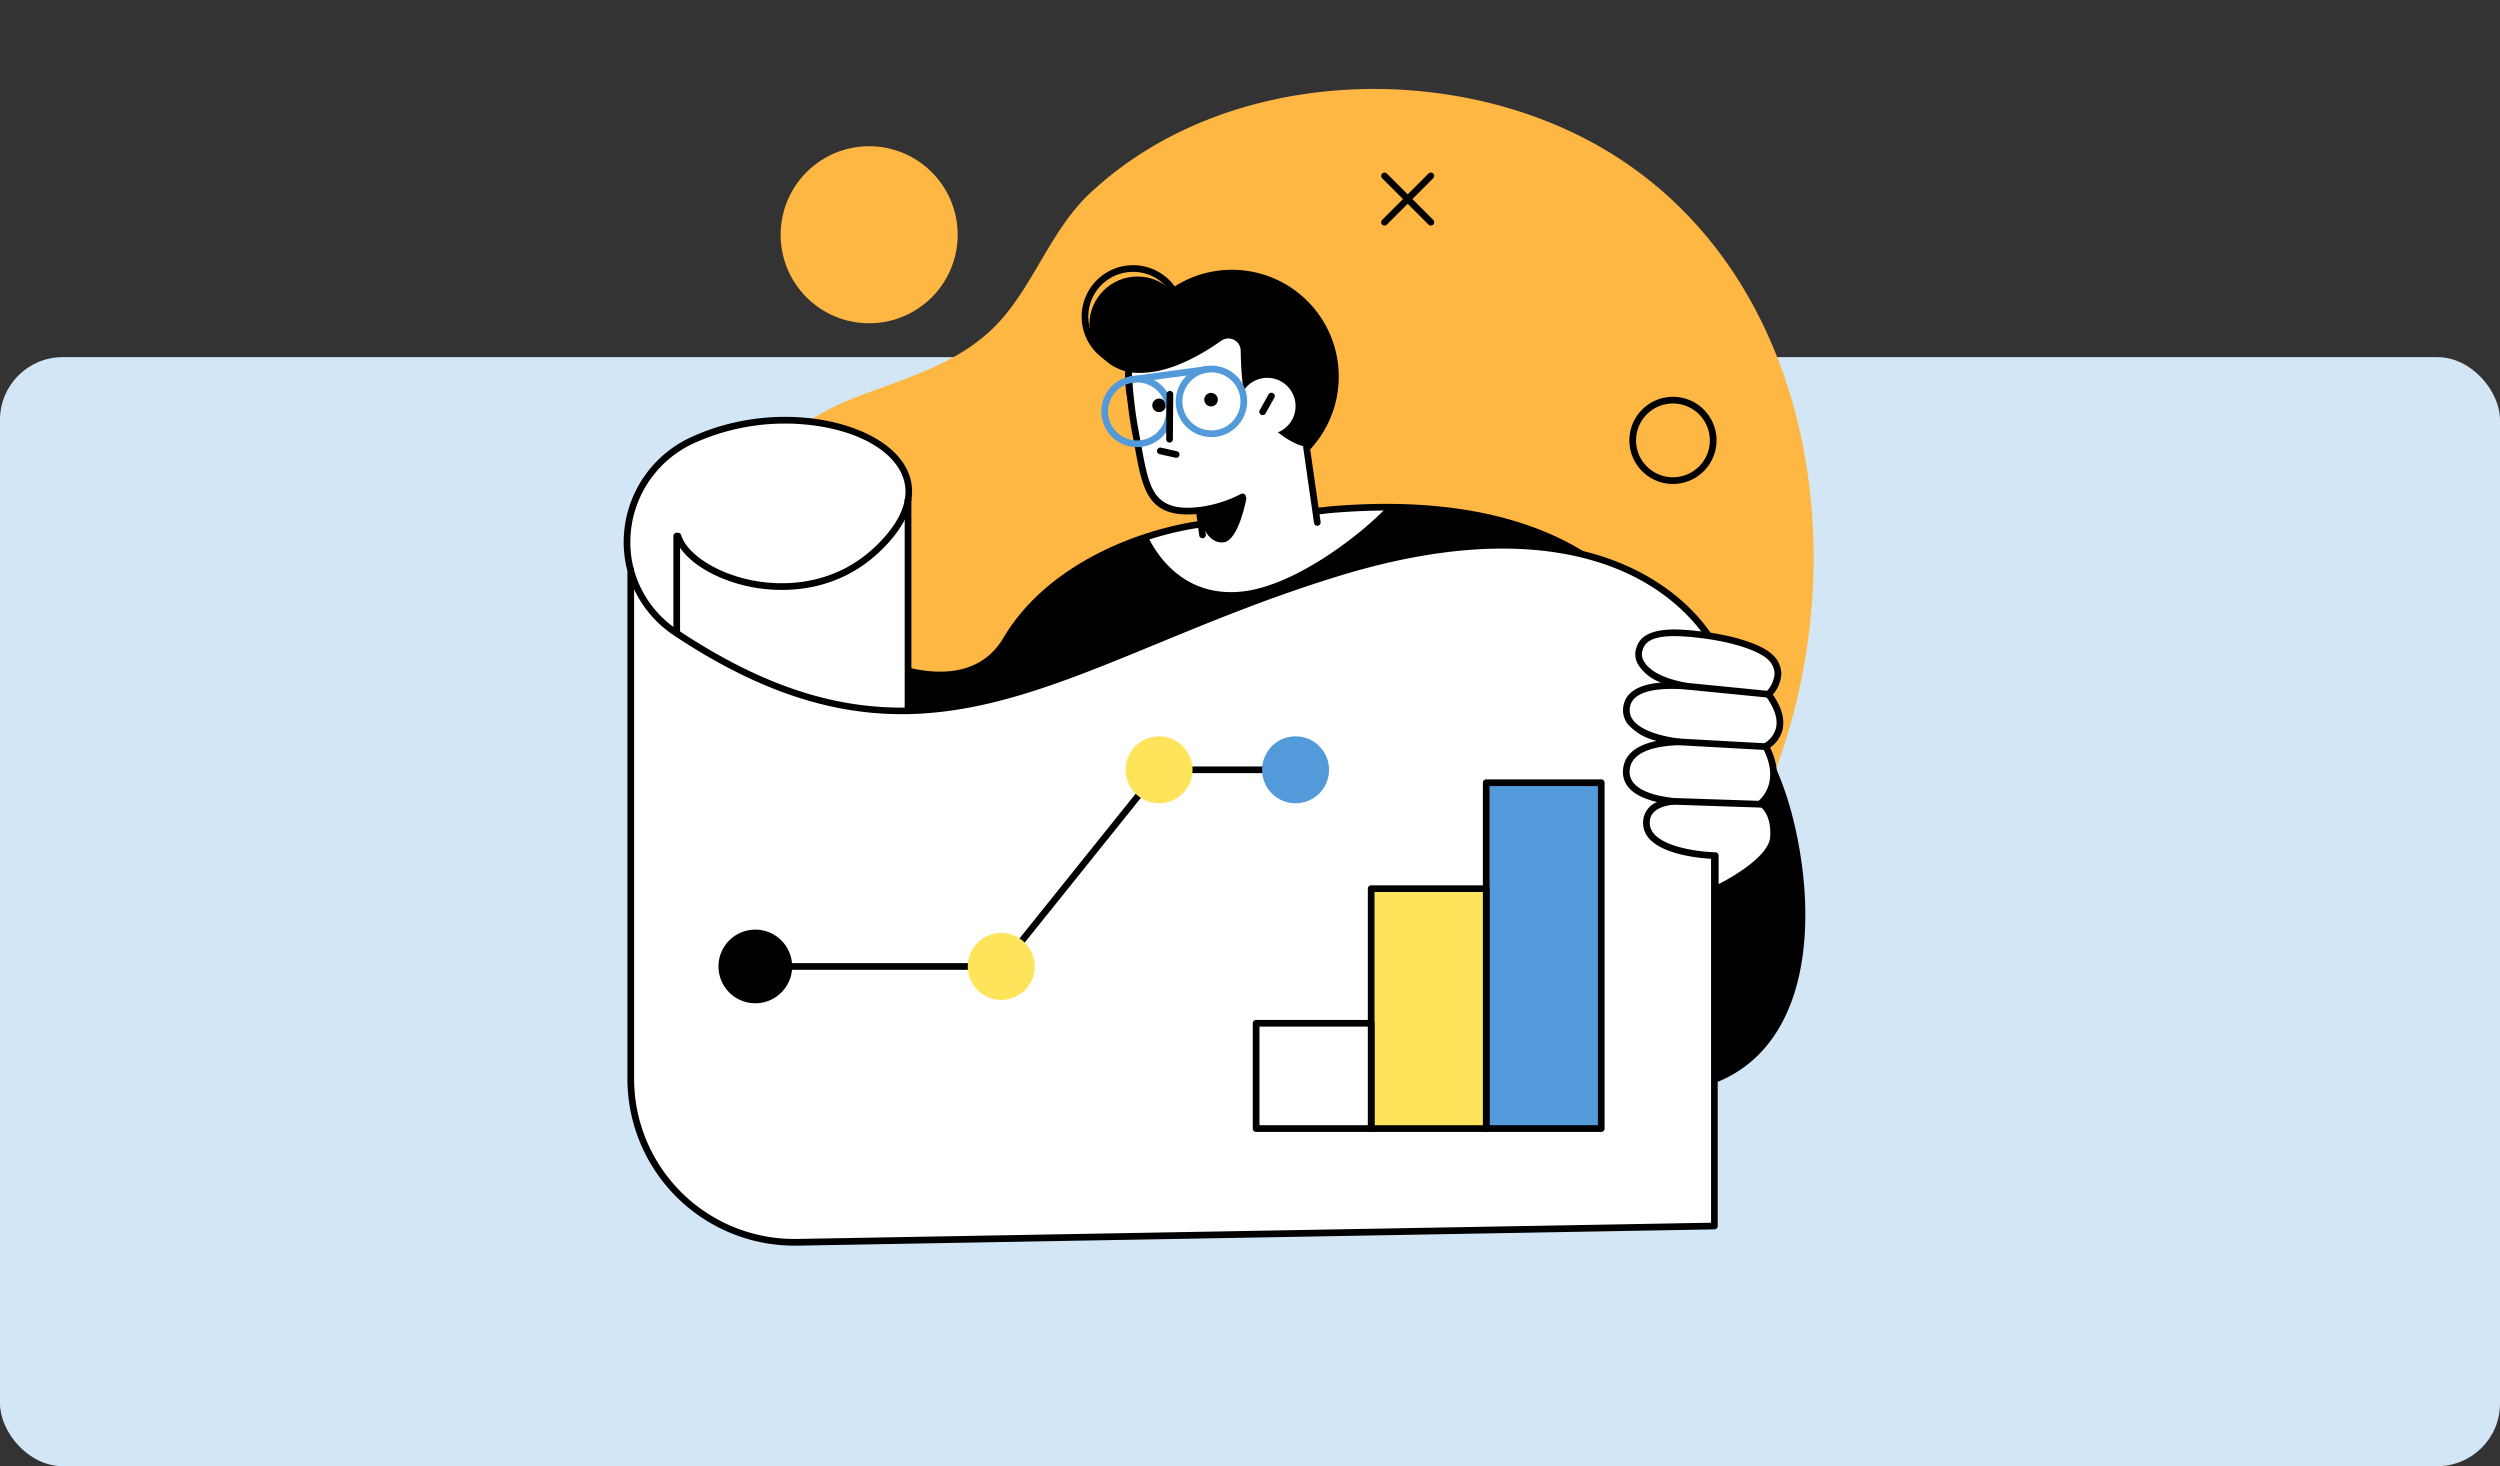 <svg xmlns="http://www.w3.org/2000/svg" width="399" height="234" viewBox="0 0 399 234">
  <rect x="0" y="0" width="399" height="234" fill="#333333" stroke="none"/>
  <g id="Grupo_84248" data-name="Grupo 84248" transform="translate(-181 -580)">
    <rect id="Rectángulo_6139" data-name="Rectángulo 6139" width="399" height="177" rx="10" transform="translate(181 637)" fill="#d3e6f6"/>
    <g id="Grupo_68848" data-name="Grupo 68848" transform="translate(-848 -132)">
      <rect id="Rectángulo_6149" data-name="Rectángulo 6149" width="213" height="213" transform="translate(1117 712)" fill="none"/>
      <g id="Grupo_68968" data-name="Grupo 68968" transform="translate(-1823.948 -346.291)">
        <g id="Grupo_68961" data-name="Grupo 68961" transform="translate(2961.546 1072.486)">
          <path id="Trazado_116591" data-name="Trazado 116591" d="M2975.339,1201.8c20.345,28.021,59.3,42.008,92.962,35.9,29.007-5.263,57.765-25.7,69.288-53.357,15.356-36.85,7.226-86.223-30.577-104.633-24.17-11.771-57.427-9.514-77.631,9.458-5.751,5.4-8.5,13.339-13.525,19.437-6.113,7.416-15.022,9.7-23.634,13.029a41.924,41.924,0,0,0-17.731,12.8C2959.688,1152.741,2961.233,1182.369,2975.339,1201.8Z" transform="translate(-2964.056 -1072.486)" fill="#ffb743"/>
          <g id="Grupo_68960" data-name="Grupo 68960" transform="translate(15.993 9.145)">
            <path id="Trazado_116592" data-name="Trazado 116592" d="M3009.756,1106.971a14.127,14.127,0,1,1-2.469-19.825A14.127,14.127,0,0,1,3009.756,1106.971Z" transform="translate(-2984.482 -1084.166)" fill="#ffb743"/>
          </g>
        </g>
        <path id="Trazado_116593" data-name="Trazado 116593" d="M3145.13,1206.769c-5.159-19.57-19.417-26.473-19.417-26.473-7.274-15.4-25.04-24.679-53.868-22.142l-21.4,2.42c-11.894,1.947-24.336,8.414-30.146,18.265-6.7,11.351-23.122,2.27-23.122,2.27-20.648,1.987-12.847,43.491-8.613,49.927,12.051,18.316,56.343,24.788,79.637,22.251,10.914-1.189,22.85-6.742,33.226-14.677,3.079,5.62,7.174,9.793,12.624,10.974C3148.214,1256.99,3150.29,1226.339,3145.13,1206.769Z" transform="translate(-6.738 -18.5)"/>
        <path id="Trazado_116594" data-name="Trazado 116594" d="M3074.388,1171.269c7.715-.83,17.532-7.871,22.7-13.057a69.857,69.857,0,0,0-8.8.016l-21.4,2.42a57.829,57.829,0,0,0-7.594,1.783C3060.8,1165.547,3065.155,1172.264,3074.388,1171.269Z" transform="translate(-23.177 -18.574)" fill="#fff"/>
        <path id="Trazado_116595" data-name="Trazado 116595" d="M3057.3,1254.213a153.436,153.436,0,0,1-33.4-3.856c-12.549-2.909-28.968-8.6-35.927-19.173-3.153-4.79-8.533-29.233-2.178-42.508,2.387-4.986,6.15-7.76,11.185-8.244a.532.532,0,0,1,.31.064c.16.089,16.051,8.7,22.4-2.074,6.51-11.037,20.033-16.8,30.518-18.521l21.422-2.423c27.042-2.381,46.319,5.531,54.333,22.28,1.653.878,14.674,8.312,19.529,26.728,3.293,12.491,3.707,29.086-5.011,38.2-5.816,6.08-14.8,7.855-26.692,5.277-4.989-1.081-9.252-4.68-12.678-10.7-10.814,8.156-22.512,13.268-33,14.41A100.735,100.735,0,0,1,3057.3,1254.213Zm-60.376-72.7c-4.557.489-7.977,3.055-10.167,7.627-6.083,12.707-.871,36.935,2.105,41.46,11.481,17.449,54.535,24.692,79.134,22.013,10.456-1.139,22.161-6.313,32.958-14.57a.535.535,0,0,1,.792.167c3.321,6.062,7.449,9.665,12.269,10.71,11.509,2.493,20.153.821,25.7-4.971,8.422-8.8,7.823-25.536,4.75-37.189-5.038-19.112-18.993-26.061-19.134-26.128a.533.533,0,0,1-.25-.253c-7.763-16.427-26.708-24.183-53.339-21.837l-21.383,2.418c-12.85,2.1-24.536,9.174-29.746,18.006C3014.078,1190.035,2998.619,1182.4,2996.92,1181.51Z" transform="translate(-6.584 -18.353)"/>
        <path id="Trazado_116596" data-name="Trazado 116596" d="M3088.689,1124.548a17.052,17.052,0,1,1-18.8-15.1A17.051,17.051,0,0,1,3088.689,1124.548Z" transform="translate(-22.177 -7.998)"/>
        <path id="Trazado_116597" data-name="Trazado 116597" d="M3070.342,1123.706a1.963,1.963,0,0,1,3.09,1.575c.045,2.661.224,5.942.791,7.484.126.342,4.885,6.933,9.713,7.921l1.854,13.2-18.321,2-.65-5.093c-8.425.918-8.583-4.086-10.087-11.962a42.876,42.876,0,0,1-.634-10.122C3061.116,1129.46,3066.881,1126.15,3070.342,1123.706Z" transform="translate(-22.47 -11.037)" fill="#fff"/>
        <path id="Trazado_116598" data-name="Trazado 116598" d="M3067.057,1156.66a.534.534,0,0,1-.528-.464l-.453-3.4c-7.749.657-8.577-3.852-9.808-10.593-.11-.6-.222-1.214-.344-1.849a70.745,70.745,0,0,1-1.188-9.884.533.533,0,1,1,1.066-.033,69.828,69.828,0,0,0,1.171,9.716c.121.639.235,1.259.344,1.859,1.232,6.746,1.906,10.463,9.161,9.673a.536.536,0,0,1,.587.46l.521,3.914a.535.535,0,0,1-.459.6A.572.572,0,0,1,3067.057,1156.66Z" transform="translate(-22.188 -12.462)"/>
        <path id="Trazado_116599" data-name="Trazado 116599" d="M3093.244,1157.9a.533.533,0,0,1-.527-.458l-1.725-12.019a.534.534,0,0,1,1.056-.151l1.725,12.018a.534.534,0,0,1-.453.6A.619.619,0,0,1,3093.244,1157.9Z" transform="translate(-30.054 -15.694)"/>
        <path id="Trazado_116600" data-name="Trazado 116600" d="M3069.659,1158.181a.534.534,0,0,1-.078-1.062,19.792,19.792,0,0,0,6.708-2.082.534.534,0,0,1,.553.914,20.431,20.431,0,0,1-7.1,2.224A.435.435,0,0,1,3069.659,1158.181Z" transform="translate(-25.31 -17.897)"/>
        <path id="Trazado_116601" data-name="Trazado 116601" d="M3070.122,1159.836s1.121,3.4,3.582,3.08,3.656-7.163,3.656-7.163l-7.552,2.065Z" transform="translate(-25.458 -18.069)"/>
        <g id="Grupo_68962" data-name="Grupo 68962" transform="translate(3050.687 1118.594)">
          <path id="Trazado_116602" data-name="Trazado 116602" d="M3086.909,1135.4a4.517,4.517,0,1,1-4.98-4A4.517,4.517,0,0,1,3086.909,1135.4Z" transform="translate(-3077.902 -1131.373)" fill="#fff"/>
          <path id="Trazado_116603" data-name="Trazado 116603" d="M3082.58,1137.984a.534.534,0,0,1-.464-.795l1.393-2.481a.534.534,0,1,1,.93.523l-1.393,2.48A.533.533,0,0,1,3082.58,1137.984Z" transform="translate(-3078.801 -1132.037)"/>
        </g>
        <path id="Trazado_116604" data-name="Trazado 116604" d="M3070.857,1135.741a1.08,1.08,0,1,0,.835-1.278A1.079,1.079,0,0,0,3070.857,1135.741Z" transform="translate(-25.681 -13.444)"/>
        <path id="Trazado_116605" data-name="Trazado 116605" d="M3060.259,1136.9a1.08,1.08,0,1,0,.835-1.278A1.08,1.08,0,0,0,3060.259,1136.9Z" transform="translate(-23.381 -13.695)"/>
        <path id="Trazado_116606" data-name="Trazado 116606" d="M3064.264,1147.224c-.117-.013-2.621-.577-2.621-.577a.534.534,0,1,1,.234-1.041l2.5.564a.534.534,0,0,1-.117,1.055Z" transform="translate(-23.596 -15.864)"/>
        <circle id="Elipse_7968" data-name="Elipse 7968" cx="7.68" cy="7.68" r="7.68" transform="translate(3026.81 1102.423)"/>
        <path id="Trazado_116607" data-name="Trazado 116607" d="M3054.045,1124.836a8.213,8.213,0,1,1,8.214-8.214A8.223,8.223,0,0,1,3054.045,1124.836Zm0-15.359a7.146,7.146,0,1,0,7.146,7.146A7.153,7.153,0,0,0,3054.045,1109.476Z" transform="translate(-20.255 -7.795)"/>
        <path id="Trazado_116608" data-name="Trazado 116608" d="M2964.039,1143.017c15.648-6.98,35.78-.943,33.984,9.717v33.652c21.068-.424,40.145-13.377,68.993-22.138,47.251-14.349,59.7,11.742,59.7,11.742v92.626l-146.11,2.593a26.371,26.371,0,0,1-26.84-26.368V1163.95c1.031,3.874,0-.164,0-.164v.164A17.877,17.877,0,0,1,2964.039,1143.017Z" transform="translate(-0.151 -14.655)" fill="#fff"/>
        <path id="Trazado_116609" data-name="Trazado 116609" d="M2979.714,1271.6a26.645,26.645,0,0,1-26.631-26.645v-81.033a17.989,17.989,0,0,1-.53-6.126,18.436,18.436,0,0,1,11.118-15.417c12.923-5.764,28.122-2.737,33.079,3.819,2.772,3.667,2.272,8.113-1.408,12.519-7.913,9.476-18.423,8.573-22.574,7.746-6.056-1.207-11.04-4.469-12.118-7.929a.534.534,0,1,1,1.019-.318c.953,3.056,5.708,6.084,11.307,7.2,3.964.79,14,1.653,21.547-7.384,3.377-4.044,3.852-7.914,1.375-11.19-2.362-3.124-7.135-5.365-13.1-6.148a35.242,35.242,0,0,0-18.7,2.659,17.381,17.381,0,0,0-10.488,14.532,16.928,16.928,0,0,0,.409,5.407.531.531,0,0,1,.125.342v.139a16.877,16.877,0,0,0,7.045,9.606c30.213,20.06,49.455,12.125,76.086,1.143,8.628-3.558,18.408-7.591,29.428-10.938,24.581-7.464,39.655-3.833,47.973.529,9.071,4.757,12.234,11.222,12.365,11.5a.525.525,0,0,1,.052.229v92.626a.534.534,0,0,1-.524.534l-146.375,2.6C2980.039,1271.6,2979.876,1271.6,2979.714,1271.6Zm-25.563-104.744v78.1a25.578,25.578,0,0,0,26.031,25.574l145.85-2.589v-91.974c-.442-.841-3.735-6.677-11.915-10.944-8.136-4.244-22.912-7.76-47.1-.416-10.971,3.332-20.725,7.355-29.332,10.9-13.357,5.508-24.894,10.266-37,11.131q-1.909.138-3.808.137c-11.871,0-23.5-4.027-36.277-12.508A18.15,18.15,0,0,1,2954.151,1166.857Z" transform="translate(0 -14.504)"/>
        <g id="Grupo_68963" data-name="Grupo 68963" transform="translate(3052.891 1182.677)">
          <rect id="Rectángulo_6200" data-name="Rectángulo 6200" width="18.362" height="55.201" transform="translate(55.619 55.734) rotate(180)" fill="#529ad9"/>
          <path id="Trazado_116610" data-name="Trazado 116610" d="M3146.512,1269.484h-18.361a.534.534,0,0,1-.534-.534v-55.2a.534.534,0,0,1,.534-.533h18.361a.534.534,0,0,1,.534.533v55.2A.535.535,0,0,1,3146.512,1269.484Zm-17.828-1.068h17.294v-54.133h-17.294Z" transform="translate(-3090.894 -1213.216)"/>
          <rect id="Rectángulo_6201" data-name="Rectángulo 6201" width="18.362" height="38.286" transform="translate(37.257 55.734) rotate(180)" fill="#fee45a"/>
          <path id="Trazado_116611" data-name="Trazado 116611" d="M3123.063,1274.172H3104.7a.534.534,0,0,1-.533-.534v-38.286a.533.533,0,0,1,.533-.533h18.362a.533.533,0,0,1,.533.533v38.286A.534.534,0,0,1,3123.063,1274.172Zm-17.828-1.068h17.294v-37.218h-17.294Z" transform="translate(-3085.805 -1217.904)"/>
          <rect id="Rectángulo_6202" data-name="Rectángulo 6202" width="18.362" height="16.806" transform="translate(18.895 55.734) rotate(180)" fill="#fff"/>
          <path id="Trazado_116612" data-name="Trazado 116612" d="M3099.611,1280.125H3081.25a.534.534,0,0,1-.534-.534v-16.806a.534.534,0,0,1,.534-.534h18.361a.534.534,0,0,1,.534.534v16.806A.535.535,0,0,1,3099.611,1280.125Zm-17.827-1.068h17.294v-15.737h-17.294Z" transform="translate(-3080.716 -1223.857)"/>
        </g>
        <path id="Trazado_116613" data-name="Trazado 116613" d="M2963.15,1179.3a.534.534,0,0,1-.533-.534v-15.259a.534.534,0,1,1,1.067,0v15.259A.534.534,0,0,1,2963.15,1179.3Z" transform="translate(-2.198 -19.635)"/>
        <path id="Trazado_116614" data-name="Trazado 116614" d="M3010.3,1190.3a.534.534,0,0,1-.533-.534v-33.653a.534.534,0,1,1,1.067,0v33.653A.534.534,0,0,1,3010.3,1190.3Z" transform="translate(-12.43 -18.03)"/>
        <path id="Trazado_116615" data-name="Trazado 116615" d="M3018.421,1243.04h-39.252a.534.534,0,1,1,0-1.067h39l25.027-31.184a.535.535,0,0,1,.417-.2h21.786a.534.534,0,1,1,0,1.067h-21.53l-25.027,31.184A.535.535,0,0,1,3018.421,1243.04Z" transform="translate(-5.674 -29.968)"/>
        <path id="Trazado_116616" data-name="Trazado 116616" d="M2977.688,1255.6a5.878,5.878,0,1,0-5.878-5.879A5.885,5.885,0,0,0,2977.688,1255.6Z" transform="translate(-4.193 -37.185)"/>
        <path id="Trazado_116617" data-name="Trazado 116617" d="M3164.434,1149.148a6.955,6.955,0,1,1,6.955-6.955A6.963,6.963,0,0,1,3164.434,1149.148Zm0-12.843a5.887,5.887,0,1,0,5.887,5.888A5.895,5.895,0,0,0,3164.434,1136.305Z" transform="translate(-44.483 -13.617)"/>
        <g id="Grupo_68965" data-name="Grupo 68965" transform="translate(3073.376 1085.826)">
          <g id="Grupo_68964" data-name="Grupo 68964" transform="translate(0 0)">
            <path id="Trazado_116618" data-name="Trazado 116618" d="M3107.412,1097.995a.534.534,0,0,1-.377-.911l7.4-7.4a.533.533,0,1,1,.754.755l-7.4,7.4A.531.531,0,0,1,3107.412,1097.995Z" transform="translate(-3106.878 -1089.524)"/>
            <path id="Trazado_116619" data-name="Trazado 116619" d="M3114.816,1097.995a.532.532,0,0,1-.378-.157l-7.4-7.4a.534.534,0,0,1,.755-.755l7.4,7.4a.534.534,0,0,1-.376.911Z" transform="translate(-3106.878 -1089.524)"/>
          </g>
        </g>
        <g id="Grupo_68966" data-name="Grupo 68966" transform="translate(3028.725 1116.657)">
          <path id="Trazado_116620" data-name="Trazado 116620" d="M3055.755,1131.684a.534.534,0,0,1-.071-1.062l11.876-1.6a.533.533,0,1,1,.142,1.057l-11.876,1.6A.435.435,0,0,1,3055.755,1131.684Z" transform="translate(-3051.019 -1128.924)" fill="#529ad9"/>
          <path id="Trazado_116621" data-name="Trazado 116621" d="M3070.715,1140.293a5.7,5.7,0,1,1,1.062-.1A5.705,5.705,0,0,1,3070.715,1140.293Zm0-10.327a4.63,4.63,0,1,0,4.547,3.769A4.633,4.633,0,0,0,3070.719,1129.966Z" transform="translate(-3053.145 -1128.899)" fill="#529ad9"/>
          <path id="Trazado_116622" data-name="Trazado 116622" d="M3055.539,1142.34a5.7,5.7,0,1,1,1.072-.1A5.728,5.728,0,0,1,3055.539,1142.34Zm.014-10.328a4.63,4.63,0,1,0,4.546,3.769A4.633,4.633,0,0,0,3055.553,1132.012Z" transform="translate(-3049.853 -1129.343)" fill="#529ad9"/>
        </g>
        <path id="Trazado_116623" data-name="Trazado 116623" d="M3063.6,1142.289a.535.535,0,0,1-.534-.538l.062-7.181a.534.534,0,0,1,1.068.009l-.062,7.182A.534.534,0,0,1,3063.6,1142.289Z" transform="translate(-23.995 -13.357)"/>
        <path id="Trazado_116624" data-name="Trazado 116624" d="M3178.349,1210.531s3.943-3.062.756-9.055c0,0,4.789-2.4.445-8.316,0,0,3.277-3.162.172-6.017-1.856-1.706-7.224-3.311-13.7-3.742s-6.83,1.882-7.127,2.712c-.259.727-.428,4.237,7.392,5.732-3.653-.275-8.667-.053-9.34,3.1-.767,3.594,3.9,5.24,8.248,5.8-3.6.119-8,.975-8.332,4.4-.34,3.455,3.772,4.668,7.431,5.089-2.182.261-4.208,1.124-4.229,3.427-.044,5.005,10.987,5.242,10.987,5.242v5.4s9.049-4.151,9.3-8.362S3178.349,1210.531,3178.349,1210.531Z" transform="translate(-44.345 -24.057)" fill="#fff"/>
        <path id="Trazado_116625" data-name="Trazado 116625" d="M3170.906,1224.692a.535.535,0,0,1-.534-.534v-4.885c-2.279-.12-11.029-.9-10.986-5.758a3.5,3.5,0,0,1,2.229-3.309c-4.736-1.1-5.612-3.394-5.429-5.255.227-2.3,2.068-3.834,5.377-4.507a8.634,8.634,0,0,1-4.692-2.755,3.665,3.665,0,0,1-.592-3c.441-2.065,2.483-3.267,5.972-3.549a7.089,7.089,0,0,1-3.622-2.813,3.214,3.214,0,0,1-.382-2.542c.016-.043.032-.092.049-.143.329-1,1.1-3.355,7.616-2.923,6.321.421,11.957,1.981,14.024,3.882a4.2,4.2,0,0,1,1.508,3.08,5.409,5.409,0,0,1-1.357,3.371c1.426,2.065,1.944,3.96,1.539,5.634a4.94,4.94,0,0,1-1.971,2.834c2.3,4.716.337,7.714-.645,8.812.737.685,1.918,2.3,1.728,5.5-.265,4.478-9.227,8.64-9.608,8.815A.528.528,0,0,1,3170.906,1224.692Zm-6.927-32.544c-2.859,0-6.174.5-6.658,2.766a2.6,2.6,0,0,0,.419,2.157c1.017,1.435,3.705,2.528,7.376,3a.534.534,0,0,1-.05,1.063c-3.4.112-7.52.884-7.819,3.921s3.622,4.122,6.961,4.506a.534.534,0,0,1,0,1.06c-3.737.449-3.753,2.3-3.758,2.9-.032,3.67,7.543,4.639,10.464,4.7a.534.534,0,0,1,.522.534v4.546c2.789-1.406,8.06-4.645,8.232-7.543.223-3.773-1.648-4.868-1.728-4.913a.537.537,0,0,1-.073-.889c.146-.115,3.539-2.885.615-8.384a.533.533,0,0,1,.232-.728,3.987,3.987,0,0,0,1.872-2.427c.344-1.449-.2-3.163-1.619-5.1a.532.532,0,0,1,.059-.7,4.672,4.672,0,0,0,1.345-2.939,3.174,3.174,0,0,0-1.163-2.3c-1.532-1.409-6.369-3.137-13.373-3.6-5.69-.381-6.258,1.356-6.531,2.19-.02.061-.038.118-.057.17a2.133,2.133,0,0,0,.3,1.652c.615,1.074,2.273,2.531,6.688,3.376a.534.534,0,0,1-.14,1.056C3165.467,1192.183,3164.739,1192.148,3163.979,1192.148Z" transform="translate(-44.197 -23.91)"/>
        <g id="Grupo_68967" data-name="Grupo 68967" transform="translate(3119.417 1167.255)">
          <path id="Trazado_116626" data-name="Trazado 116626" d="M3182.019,1195.9c-.053,0-13.312-1.316-13.312-1.316a.534.534,0,1,1,.1-1.063l13.259,1.313a.534.534,0,0,1-.052,1.066Z" transform="translate(-3166.231 -1193.52)"/>
          <path id="Trazado_116627" data-name="Trazado 116627" d="M3180.945,1206.709l-13.612-.754a.534.534,0,0,1,.06-1.066l13.581.753a.534.534,0,0,1-.029,1.067Z" transform="translate(-3165.928 -1195.987)"/>
          <path id="Trazado_116628" data-name="Trazado 116628" d="M3180.25,1218.546l-14.056-.47a.533.533,0,0,1-.516-.551.525.525,0,0,1,.551-.516l14.038.469a.534.534,0,0,1-.018,1.067Z" transform="translate(-3165.679 -1198.617)"/>
        </g>
        <path id="Trazado_116629" data-name="Trazado 116629" d="M3033.309,1249.872a5.341,5.341,0,1,1-5.342-5.342A5.341,5.341,0,0,1,3033.309,1249.872Z" transform="translate(-15.22 -37.334)" fill="#fee45a"/>
        <path id="Trazado_116630" data-name="Trazado 116630" d="M3065.476,1209.791a5.341,5.341,0,1,1-5.341-5.342A5.342,5.342,0,0,1,3065.476,1209.791Z" transform="translate(-22.2 -28.636)" fill="#fee45a"/>
        <path id="Trazado_116631" data-name="Trazado 116631" d="M3093.3,1209.791a5.341,5.341,0,1,1-5.342-5.342A5.342,5.342,0,0,1,3093.3,1209.791Z" transform="translate(-28.238 -28.636)" fill="#529ad9"/>
      </g>
    </g>
  </g>
</svg>
